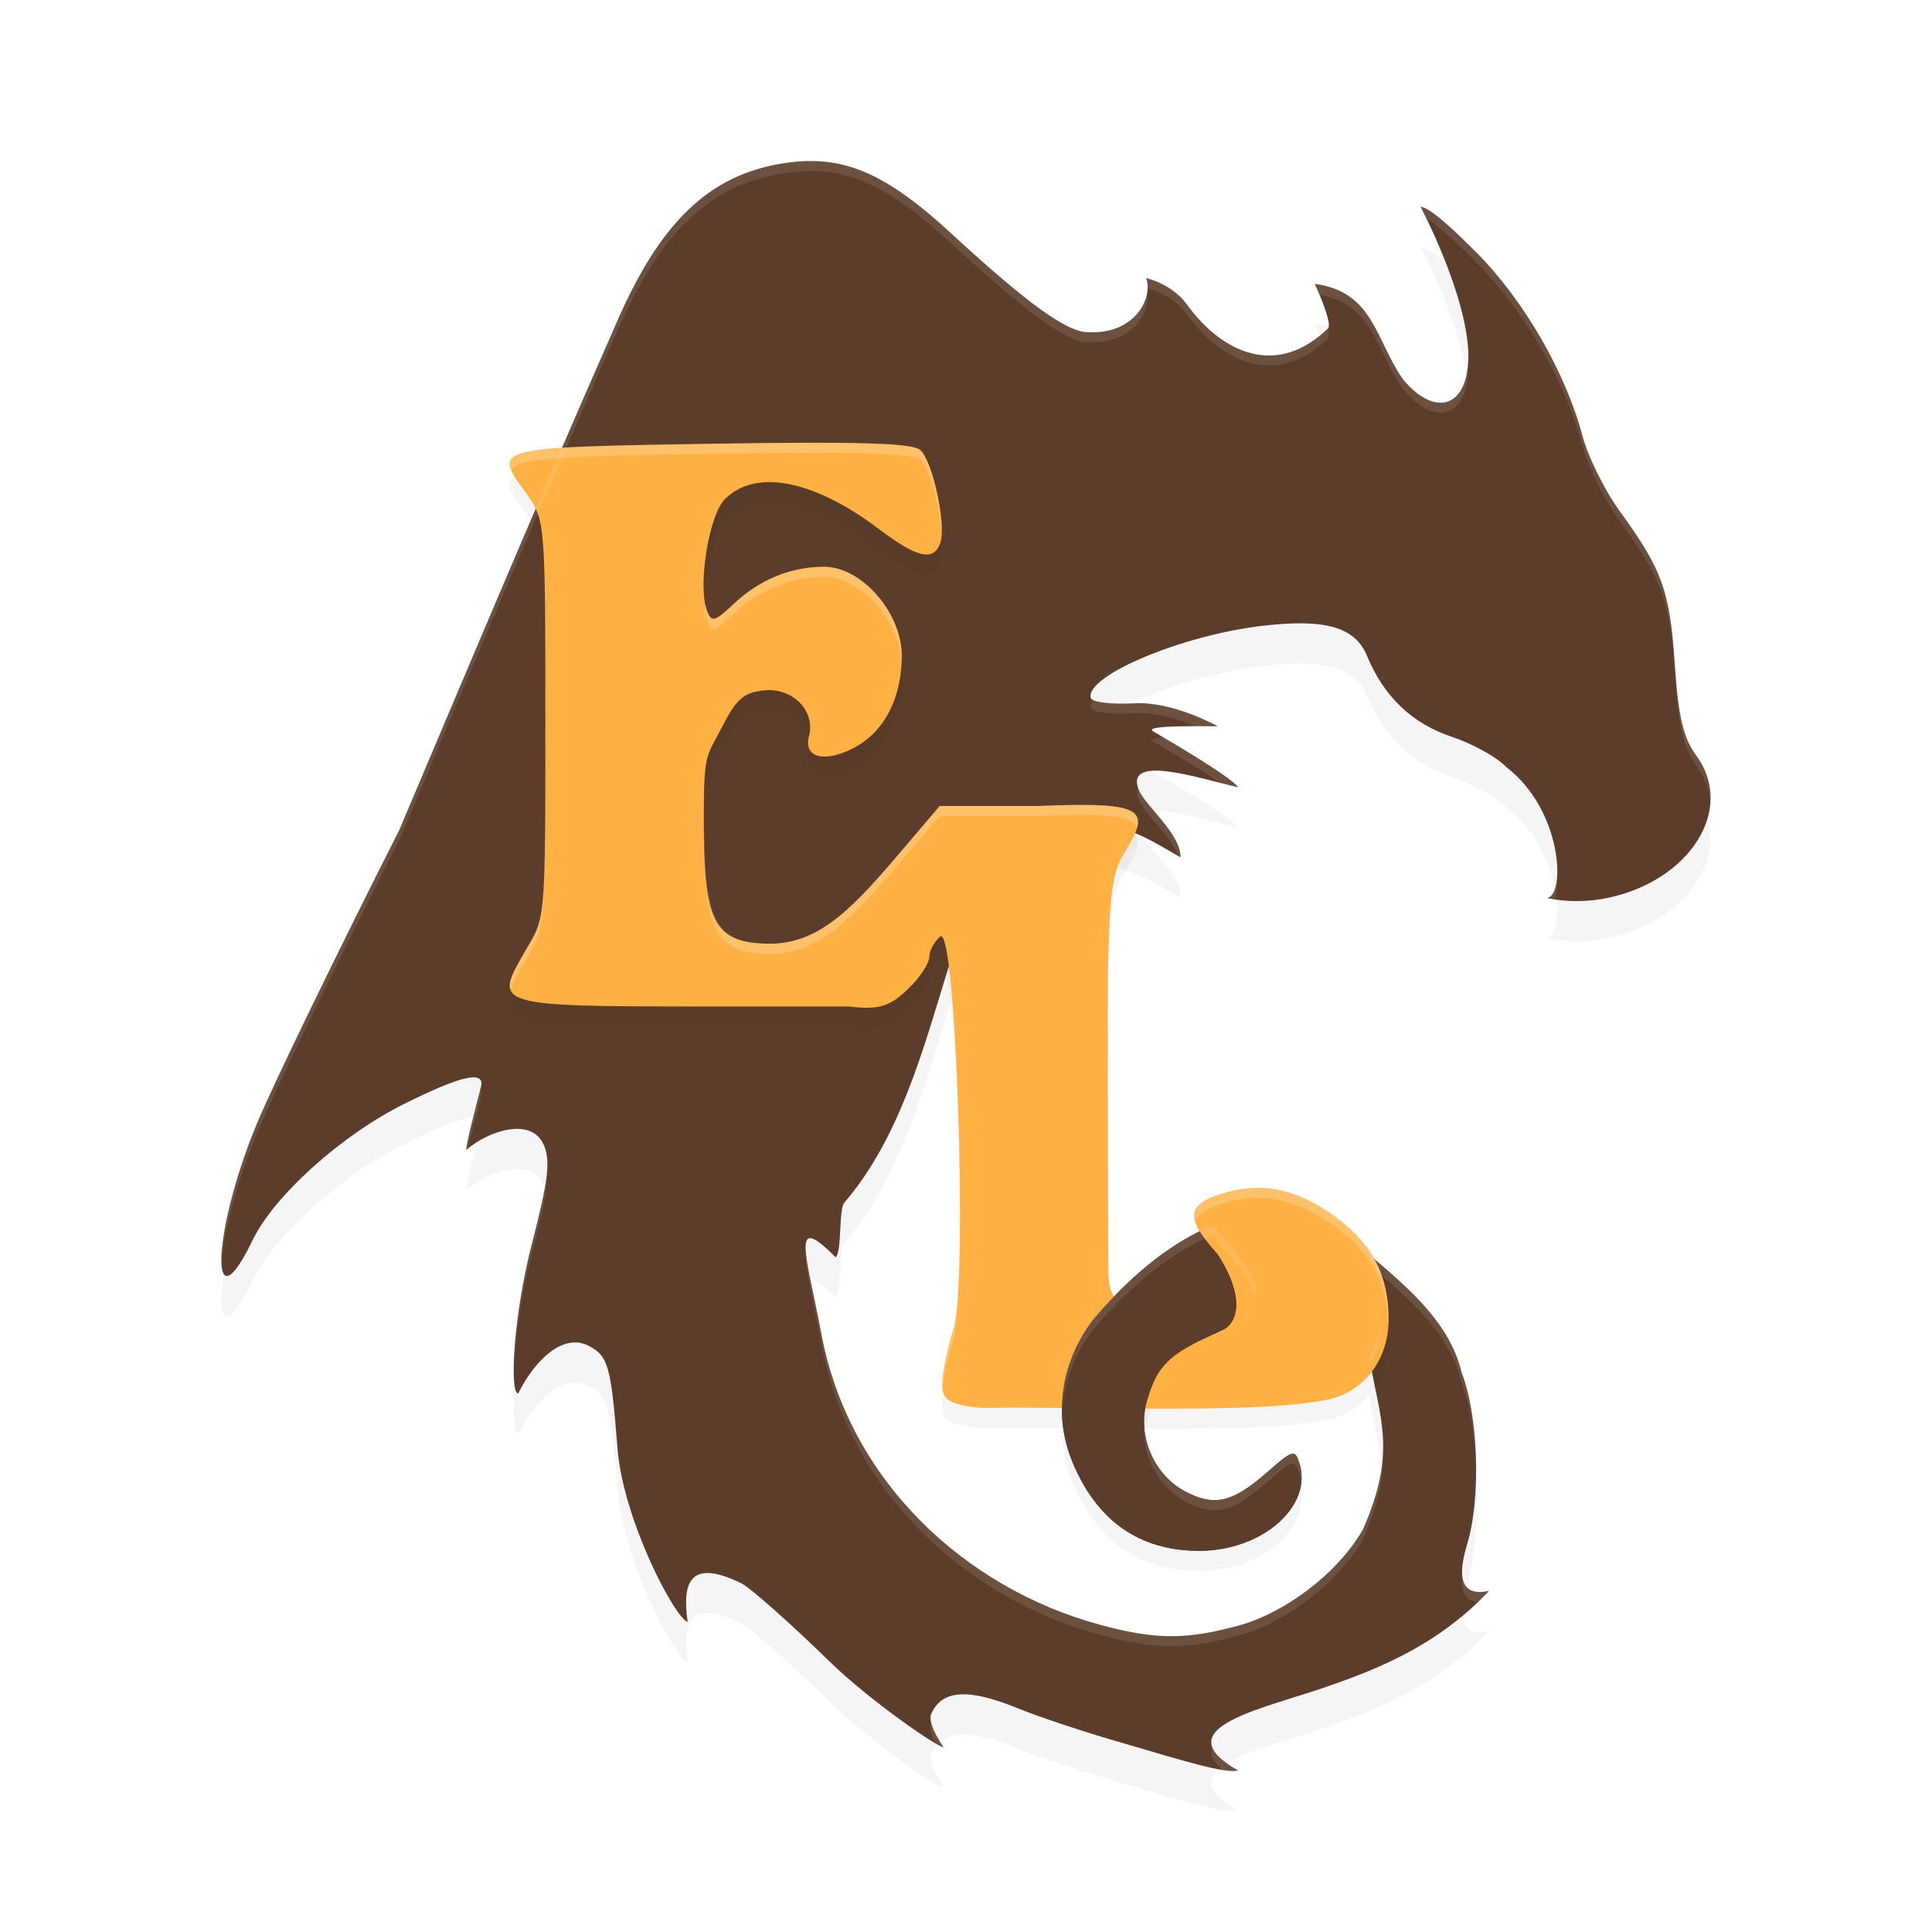 <?xml version="1.0" encoding="UTF-8" standalone="no"?>
<svg
   xmlns:dc="http://purl.org/dc/elements/1.1/"
   xmlns:cc="http://creativecommons.org/ns#"
   xmlns:rdf="http://www.w3.org/1999/02/22-rdf-syntax-ns#"
   xmlns:svg="http://www.w3.org/2000/svg"
   xmlns="http://www.w3.org/2000/svg"
   xmlns:sodipodi="http://sodipodi.sourceforge.net/DTD/sodipodi-0.dtd"
   xmlns:inkscape="http://www.inkscape.org/namespaces/inkscape"
   width="192"
   height="192"
   version="1.1"
   id="svg18"
   sodipodi:docname="games_eternal_lands.svg"
   inkscape:version="0.92.3 (2405546, 2018-03-11)">
  <defs
     id="defs22">
    <filter
       inkscape:collect="always"
       style="color-interpolation-filters:sRGB"
       id="filter880"
       x="-0.05"
       width="1.1"
       y="-0.046"
       height="1.092">
      <feGaussianBlur
         inkscape:collect="always"
         stdDeviation="3.08"
         id="feGaussianBlur882" />
    </filter>
    <filter
       inkscape:collect="always"
       style="color-interpolation-filters:sRGB"
       id="filter908"
       x="-0.054"
       width="1.109"
       y="-0.049"
       height="1.099">
      <feGaussianBlur
         inkscape:collect="always"
         stdDeviation="1.975"
         id="feGaussianBlur910" />
    </filter>
    <filter
       inkscape:collect="always"
       style="color-interpolation-filters:sRGB"
       id="filter912"
       x="-0.199"
       width="1.398"
       y="-0.149"
       height="1.299">
      <feGaussianBlur
         inkscape:collect="always"
         stdDeviation="1.975"
         id="feGaussianBlur914" />
    </filter>
  </defs>
  <sodipodi:namedview
     pagecolor="#ffffff"
     bordercolor="#666666"
     borderopacity="1"
     objecttolerance="10"
     gridtolerance="10"
     guidetolerance="10"
     inkscape:pageopacity="0"
     inkscape:pageshadow="2"
     inkscape:window-width="1920"
     inkscape:window-height="1018"
     id="namedview20"
     showgrid="false"
     inkscape:zoom="2.82"
     inkscape:cx="24"
     inkscape:cy="80.737589"
     inkscape:window-x="0"
     inkscape:window-y="32"
     inkscape:window-maximized="1"
     inkscape:current-layer="svg18" />
  <path
     inkscape:connector-curvature="0"
     style="opacity:0.2;stroke-width:4;filter:url(#filter880)"
     d="m 80.913,20.008 c -1.007,-0.024 -2.041,0.051 -3.133,0.227 -7.317,1.178 -12.177,5.839 -16.516,15.844 -1.25,2.837 -2.374,5.504 -3.602,8.328 3.009,-0.134 7.136,-0.213 12.797,-0.305 3.709,-0.06 6.828,-0.094 9.43,-0.102 7.805,-0.024 10.965,0.193 11.563,0.719 1.253,1.102 2.635,7.595 1.977,9.297 -0.701,1.81 -2.319,1.416 -6.203,-1.523 -5.451,-4.125 -12.931,-4.719 -16.383,-1.297 -1.613,1.599 -2.723,8.285 -1.781,10.719 0.454,1.172 0.765,1.085 2.656,-0.703 2.54,-2.402 5.666,-3.68 8.984,-3.68 3.733,0 7.719,4.567 7.719,8.852 0,3.81 -1.49,6.265 -4.844,7.984 -2.875,1.474 -4.938,0.908 -4.383,-1.195 0.665,-2.521 -1.589,-4.844 -4.43,-4.57 -2.052,0.197 -2.786,0.849 -4.25,3.727 -1.486,2.922 -1.773,2.337 -1.773,8.93 0,10.062 0.738,12.524 6.586,12.524 5.114,4e-6 9.701,-3.854 14.656,-9.68 l 3.406,-4 h 9.734 c 6.917,-0.284 9.578,-0.056 9.922,1.258 0.635,-1.906 7.07,0.245 9.984,0.867 -0.503,-0.943 -7.843,-5.213 -8.344,-5.5 -0.443,-0.254 -0.808,-0.651 6.336,-0.555 0,0 -4.46,-2.493 -8.258,-2.281 -2.353,0.131 -4.266,-0.108 -4.367,-0.547 -0.507,-2.196 9.035,-6.21 17,-7.149 6.288,-0.741 9.268,0.101 10.453,2.969 1.678,4.059 4.475,6.738 8.43,8.055 2.07,0.689 4.5,2.033 5.398,2.992 5.658,4.339 5.909,12.83 4.055,13.016 0,0 2.638,0.704 6.024,0 8.238,-1.714 12.71,-8.871 8.828,-14.133 -1.299,-1.761 -1.787,-3.829 -2.141,-9.094 -0.49,-7.287 -1.247,-9.389 -5.484,-15.227 -1.485,-2.046 -3.141,-5.385 -3.68,-7.422 -1.681,-6.351 -5.849,-13.549 -10.594,-18.305 -2.892,-2.899 -4.715,-4.448 -5.508,-4.508 0,0 4.621,8.715 4.75,14.695 0,5.57 -3.504,6.138 -6.531,2.414 -2.71,-3.901 -2.905,-8.671 -8.734,-9.438 0,0 1.833,3.917 1.305,4.43 -4.985,4.833 -10.38,2.595 -14,-2.375 -1.524,-2.092 -4.063,-2.641 -4.063,-2.641 0.731,2.041 -1.208,5.648 -5.789,5.383 -2.099,0 -5.962,-2.798 -13.711,-9.93 -5.321,-4.897 -9.128,-6.968 -13.492,-7.07 z M 53.866,53.196 C 48.531,65.607 43.492,77.491 39.678,86.493 33.548,98.6 27.206,111.672 25.584,115.54 c -4.477,10.673 -4.898,20.857 -0.484,11.719 2.143,-4.437 8.818,-10.446 15.063,-13.555 5.721,-2.848 8.065,-3.367 7.633,-1.688 -0.479,1.861 -1.463,5.603 -1.461,6.266 2.334,-1.996 6.441,-3.232 7.672,-0.578 0.73,1.607 0.515,3.427 -1.148,9.899 -1.856,7.222 -2.234,14.883 -1.352,14.883 1.254,-2.626 4.154,-6.205 7.016,-4.734 1.936,1.039 2.203,1.984 2.852,10.211 0.555,7.034 5.646,16.776 6.977,17.242 -0.612,-4.09 0.315,-6.313 5.328,-3.859 0.937,0.484 4.896,3.999 8.805,7.813 3.908,3.814 10.69,8.484 11.289,8.484 0,0 -1.658,-2.338 -1.234,-3.305 1.053,-2.405 3.655,-2.584 8.547,-0.594 2.27,0.924 7.061,2.509 10.649,3.523 5.916,1.748 10.086,3.011 11.305,2.68 -7.06,-4.025 1.407,-5.889 7.953,-8.031 4.984,-1.701 11.542,-4.014 16.992,-9.82 -3.633,0.789 -2.72,-2.805 -2.172,-4.672 1.379,-4.614 1.113,-12.765 -0.563,-17.047 -1.002,-4.219 -4.169,-7.33 -7.328,-10.094 0.015,0.284 0.078,0.533 0.078,0.828 0,1.315 -0.286,2.524 -0.766,3.609 -0.093,1.499 -0.463,2.896 -1.172,4.047 1.029,6.27 2.841,9.361 -0.625,17.266 -2.729,4.641 -7.884,8.173 -11.961,9.406 -5.458,1.535 -8.524,1.548 -14.094,0.047 -13.522,-3.645 -25.039,-14.379 -27.758,-28.953 -1.452,-7.782 -3.183,-12.26 1.43,-7.578 0.642,-0.607 0.281,-4.773 0.852,-5.438 5.864,-6.821 8.162,-16.394 10.672,-24.289 -0.326,-3.826 -0.703,-6.51 -1.133,-6.156 -0.601,0.494 -1.094,1.405 -1.094,2.016 0,0.611 -0.867,1.97 -1.93,3.023 -2.018,2 -3.08,2.251 -6.125,1.914 h -14.242 c -21.455,0 -20.98,-0.098 -17.75,-5.688 1.87,-3.236 1.898,-2.37 1.898,-22.375 0,-11.101 -0.019,-16.05 -0.336,-18.766 z m 59.172,28.274 c 0.13,0.765 -0.411,1.859 -1.375,3.414 -0.241,0.388 -0.435,0.832 -0.609,1.328 2.347,0.696 4.144,1.756 6.266,2.992 0.045,-2.351 -3.505,-5.112 -4.148,-6.719 -0.171,-0.428 -0.192,-0.746 -0.133,-1.016 z m 7.508,44.282 c -2.423,0.991 -4.941,2.65 -7.508,4.922 1.617,1.013 3.292,1.615 5,1.961 3.703,0.554 5.326,-1.234 4.648,-4.234 -0.209,-0.248 -0.379,-0.477 -0.617,-0.742 -0.645,-0.716 -1.15,-1.348 -1.523,-1.906 z"
     id="path2" />
  <path
     inkscape:connector-curvature="0"
     style="fill:#5c3d2b;stroke-width:4"
     d="m 80.913,16.004 c -1.007,-0.024 -2.043,0.058 -3.135,0.234 C 70.462,17.415 65.607,22.072 61.268,32.077 53.088,50.638 45.241,69.367 39.679,82.492 33.548,94.599 27.205,107.668 25.583,111.536 c -4.477,10.673 -4.898,20.861 -0.484,11.722 2.143,-4.437 8.819,-10.443 15.064,-13.552 5.721,-2.848 8.063,-3.366 7.631,-1.686 -0.479,1.861 -1.463,5.598 -1.462,6.26 2.334,-1.996 6.442,-3.229 7.672,-0.575 0.73,1.607 0.52,3.423 -1.143,9.894 -1.856,7.222 -2.242,14.885 -1.359,14.885 1.254,-2.626 4.16,-6.201 7.021,-4.73 1.936,1.039 2.197,1.983 2.846,10.21 0.555,7.034 5.647,16.773 6.978,17.24 -0.612,-4.09 0.318,-6.31 5.331,-3.857 0.937,0.484 4.9,4 8.808,7.814 3.908,3.814 10.684,8.481 11.283,8.481 0,0 -1.652,-2.338 -1.228,-3.305 1.053,-2.405 3.648,-2.586 8.54,-0.595 2.27,0.924 7.064,2.509 10.652,3.524 5.916,1.748 10.085,3.016 11.304,2.684 -7.06,-4.025 1.404,-5.89 7.95,-8.032 4.984,-1.701 11.548,-4.015 16.999,-9.821 -3.633,0.789 -2.72,-2.807 -2.171,-4.674 1.379,-4.614 1.108,-12.765 -0.568,-17.047 -1.18,-4.966 -5.363,-8.418 -8.997,-11.547 0.18,0.39 0.336,0.792 0.469,1.207 0.132,0.412 0.243,0.836 0.33,1.274 5.2e-4,0.003 7.8e-4,0.005 0.002,0.008 7.8e-4,0.006 0.002,0.011 0.003,0.017 0.084,0.425 0.148,0.863 0.19,1.314 0.046,0.481 0.07,0.976 0.07,1.49 0,1.738 -0.452,3.325 -1.256,4.63 1.029,6.27 2.841,9.36 -0.625,17.265 -2.729,4.641 -7.879,8.174 -11.957,9.408 -5.458,1.535 -8.528,1.544 -14.098,0.043 -13.522,-3.645 -25.038,-14.377 -27.757,-28.951 -1.452,-7.782 -3.186,-12.262 1.427,-7.58 0.642,-0.607 0.284,-4.768 0.855,-5.432 11.05,-12.854 9.407,-35.703 20.465,-38.066 1.038,0 1.902,0.01 2.76,0.02 4.699,0.362 7.034,1.892 10.189,3.73 0.045,-2.351 -3.506,-5.108 -4.149,-6.715 -1.486,-3.715 6.513,-0.978 9.86,-0.263 -0.503,-0.943 -7.842,-5.209 -8.342,-5.495 -0.443,-0.254 -0.814,-0.652 6.331,-0.555 0,0 -4.454,-2.496 -8.251,-2.284 -2.353,0.131 -4.272,-0.109 -4.373,-0.548 -0.507,-2.196 9.041,-6.208 17.006,-7.147 6.288,-0.741 9.263,0.105 10.448,2.973 1.678,4.059 4.481,6.735 8.435,8.052 2.07,0.689 4.497,2.037 5.396,2.996 5.658,4.339 5.907,12.829 4.053,13.015 0,0 2.638,0.705 6.023,4.8e-4 8.238,-1.714 12.708,-8.873 8.826,-14.135 -1.299,-1.761 -1.787,-3.831 -2.141,-9.096 -0.49,-7.287 -1.246,-9.386 -5.483,-15.223 -1.485,-2.046 -3.141,-5.387 -3.68,-7.423 -1.681,-6.351 -5.848,-13.552 -10.593,-18.308 -2.892,-2.899 -4.718,-4.447 -5.511,-4.506 0,0 4.627,8.718 4.756,14.698 0,5.57 -3.505,6.136 -6.533,2.413 -2.71,-3.901 -2.903,-8.674 -8.733,-9.441 0,0 1.831,3.919 1.303,4.431 -4.985,4.833 -10.381,2.594 -14.001,-2.375 -1.524,-2.092 -4.061,-2.639 -4.061,-2.639 0.731,2.041 -1.205,5.647 -5.787,5.381 -2.099,0 -5.966,-2.799 -13.715,-9.931 -5.321,-4.897 -9.126,-6.97 -13.49,-7.072 z M 120.543,121.754 c -3.782,1.547 -7.777,4.531 -11.867,9.337 -3.243,4.185 -4.056,9.504 -2.075,14.256 2.426,5.82 6.672,8.777 12.592,8.772 6.247,-0.005 11.294,-4.435 9.936,-8.722 -0.435,-1.375 -0.667,-1.314 -3.086,0.815 -3.524,3.101 -5.298,3.543 -8.199,2.039 -3.161,-1.638 -4.855,-5.551 -3.88,-8.958 1.019,-3.56 2.178,-4.711 6.826,-6.775 5.113,-2.27 5.404,-4.284 1.279,-8.861 -0.645,-0.716 -1.152,-1.344 -1.526,-1.903 z"
     id="path4" />
  <path
     inkscape:connector-curvature="0"
     style="opacity:0.2;stroke-width:4;filter:url(#filter912)"
     d="m 119.249,124.399 c -3.397,1.664 -6.941,4.424 -10.57,8.688 -3.243,4.185 -4.059,9.506 -2.078,14.258 2.426,5.82 6.674,8.778 12.594,8.774 6.247,-0.005 11.295,-4.432 9.938,-8.719 -0.435,-1.375 -0.667,-1.317 -3.086,0.813 -3.524,3.101 -5.302,3.543 -8.203,2.039 -3.161,-1.638 -4.85,-5.553 -3.875,-8.961 1.019,-3.56 2.173,-4.71 6.82,-6.774 0.371,-0.165 0.664,-0.329 0.984,-0.492 1.622,-1.226 1.45,-3.96 -0.781,-7.391 -0.794,-0.871 -1.356,-1.592 -1.742,-2.234 z"
     id="path6" />
  <path
     inkscape:connector-curvature="0"
     style="opacity:0.2;stroke-width:4;filter:url(#filter908)"
     d="m 79.885,46.002 c -2.602,0.008 -5.718,0.042 -9.427,0.102 -22.013,0.356 -21.415,0.41 -18.105,5.012 1.821,2.531 1.845,2.822 1.845,22.848 0,20.006 -0.026,19.133 -1.895,22.369 -3.23,5.59 -3.702,5.69 17.753,5.69 h 14.239 c 3.045,0.337 4.109,0.086 6.127,-1.914 1.062,-1.053 1.932,-2.416 1.932,-3.026 0,-0.611 0.492,-1.514 1.093,-2.008 1.559,-1.282 2.749,34.277 1.308,38.965 -0.527,1.716 -1.018,3.999 -1.09,5.071 -0.12,1.791 0.191,2.449 3.804,2.807 7.852,-0.109 16.499,0.234 24.845,0 3.287,-0.092 6.527,-0.224 9.654,-0.823 3.614,-0.788 6.032,-3.991 6.032,-7.988 0,-4.261 -1.561,-7.355 -5.034,-9.981 -2.797,-2.115 -5.447,-3.125 -8.159,-3.081 -0.904,0.015 -1.815,0.146 -2.741,0.393 -4.181,1.116 -4.424,2.522 -1.073,6.199 3.345,5.143 2.116,8.756 -2.956,7.997 -2.005,-0.406 -3.972,-1.118 -5.842,-2.497 -1.74,-1.085 -2.041,-1.945 -2.047,-3.933 l -0.052,-16.885 c -0.057,-18.328 0.029,-21.954 1.569,-24.439 2.729,-4.402 2.414,-5.232 -8.539,-4.782 h -9.739 l -3.403,4.002 c -4.955,5.826 -8.347,9.682 -13.461,9.682 -5.848,0 -6.58,-2.459 -6.58,-12.521 0,-6.592 0.284,-6.013 1.771,-8.936 1.464,-2.878 2.201,-3.522 4.253,-3.72 2.841,-0.273 5.089,2.048 4.424,4.57 -0.555,2.104 1.512,2.664 4.387,1.19 3.354,-1.719 4.84,-5.372 4.84,-9.182 0,-4.284 -3.982,-8.855 -7.715,-8.855 -3.319,0 -6.446,1.282 -8.986,3.685 -1.891,1.788 -2.201,1.87 -2.655,0.698 -0.942,-2.434 0.17,-9.512 1.783,-11.111 3.452,-3.423 9.732,-1.234 15.183,2.891 3.884,2.939 5.499,3.337 6.199,1.527 0.659,-1.702 -0.718,-8.193 -1.971,-9.295 -0.597,-0.525 -3.765,-0.745 -11.57,-0.721 z"
     id="path10" />
  <path
     inkscape:connector-curvature="0"
     style="fill:#ffb144;stroke-width:4"
     d="m 79.885,44.002 c -2.602,0.008 -5.718,0.042 -9.427,0.102 -22.013,0.356 -21.415,0.41 -18.105,5.012 1.821,2.531 1.845,2.822 1.845,22.848 0,20.006 -0.026,19.133 -1.895,22.369 -3.23,5.59 -3.702,5.69 17.753,5.69 h 14.239 c 3.045,0.337 4.109,0.086 6.127,-1.914 1.062,-1.053 1.932,-2.416 1.932,-3.026 0,-0.611 0.492,-1.514 1.093,-2.008 1.559,-1.282 2.749,34.277 1.308,38.965 -0.527,1.716 -1.018,3.999 -1.09,5.071 -0.12,1.791 0.191,2.449 3.804,2.807 7.852,-0.109 16.499,0.234 24.845,0 3.287,-0.092 6.527,-0.224 9.654,-0.823 3.614,-0.788 6.032,-3.991 6.032,-7.988 0,-4.261 -1.561,-7.355 -5.034,-9.981 -2.797,-2.115 -5.447,-3.125 -8.159,-3.081 -0.904,0.015 -1.815,0.146 -2.741,0.393 -4.181,1.116 -4.424,2.522 -1.073,6.199 3.345,5.143 2.116,8.756 -2.956,7.997 -2.005,-0.406 -3.972,-1.118 -5.842,-2.497 -1.74,-1.085 -2.041,-1.945 -2.047,-3.933 l -0.052,-16.885 c -0.057,-18.328 0.029,-21.954 1.569,-24.439 2.729,-4.402 2.414,-5.232 -8.539,-4.782 h -9.739 l -3.403,4.002 c -4.955,5.826 -8.347,9.682 -13.461,9.682 -5.848,0 -6.58,-2.459 -6.58,-12.521 0,-6.592 0.284,-6.013 1.771,-8.936 1.464,-2.878 2.201,-3.522 4.253,-3.72 2.841,-0.273 5.089,2.048 4.424,4.57 -0.555,2.104 1.512,2.664 4.387,1.19 3.354,-1.719 4.84,-5.372 4.84,-9.182 0,-4.284 -3.982,-8.855 -7.715,-8.855 -3.319,0 -6.446,1.282 -8.986,3.685 -1.891,1.788 -2.201,1.87 -2.655,0.698 -0.942,-2.434 0.17,-9.512 1.783,-11.111 3.452,-3.423 9.732,-1.234 15.183,2.891 3.884,2.939 5.499,3.337 6.199,1.527 0.659,-1.702 -0.718,-8.193 -1.971,-9.295 -0.597,-0.525 -3.765,-0.745 -11.57,-0.721 z"
     id="path12" />
  <path
     inkscape:connector-curvature="0"
     style="fill:#5c3d2b;stroke-width:4"
     d="m 119.249,122.4 c -3.397,1.664 -6.941,4.424 -10.57,8.688 -3.243,4.185 -4.059,9.506 -2.078,14.258 2.426,5.82 6.674,8.778 12.594,8.774 6.247,-0.005 11.295,-4.432 9.938,-8.719 -0.435,-1.375 -0.667,-1.317 -3.086,0.813 -3.524,3.101 -5.302,3.543 -8.203,2.039 -3.161,-1.638 -4.85,-5.553 -3.875,-8.961 1.019,-3.56 2.173,-4.71 6.82,-6.774 0.371,-0.165 0.664,-0.329 0.984,-0.492 1.622,-1.226 1.45,-3.96 -0.781,-7.391 -0.794,-0.871 -1.356,-1.592 -1.742,-2.234 z"
     id="path14" />
  <path
     style="opacity:0.2;fill:#ffffff;stroke-width:4"
     d="M 79.889 44 C 77.287 44.008 74.168 44.042 70.459 44.102 C 53.378 44.378 49.94 44.496 50.793 46.68 C 51.617 45.443 56.459 45.328 70.459 45.102 C 74.168 45.042 77.287 45.008 79.889 45 C 87.694 44.976 90.854 45.193 91.451 45.719 C 92.423 46.573 93.461 50.65 93.576 53.24 C 93.765 50.874 92.558 45.693 91.451 44.719 C 90.854 44.193 87.694 43.976 79.889 44 z M 81.904 56.328 C 78.586 56.328 75.453 57.613 72.912 60.016 C 71.021 61.804 70.717 61.883 70.264 60.711 C 70.189 60.518 70.141 60.254 70.092 60.008 C 69.983 61.018 69.937 62.001 69.971 62.861 C 69.988 62.265 70.023 61.646 70.092 61.008 C 70.141 61.254 70.189 61.518 70.264 61.711 C 70.717 62.883 71.021 62.804 72.912 61.016 C 75.453 58.613 78.586 57.328 81.904 57.328 C 85.489 57.328 89.289 61.54 89.586 65.668 C 89.595 65.505 89.615 65.344 89.615 65.18 C 89.615 60.895 85.637 56.328 81.904 56.328 z M 54.193 73.945 C 54.188 91.405 54.092 91.24 52.303 94.336 C 51.179 96.28 50.405 97.554 50.762 98.395 C 50.97 97.624 51.554 96.632 52.303 95.336 C 54.092 92.24 54.188 92.405 54.193 74.945 C 54.194 75.571 54.197 75.988 54.199 76.533 C 54.199 76.29 54.201 76.21 54.201 75.961 C 54.201 75.095 54.194 74.739 54.193 73.945 z M 106.746 79.998 C 105.695 80.01 104.492 80.045 103.123 80.102 L 93.389 80.102 L 89.982 84.102 C 85.027 89.928 81.636 93.781 76.521 93.781 C 70.99 93.781 70.077 91.354 69.99 82.602 C 69.967 83.377 69.943 84.095 69.943 85.258 C 69.943 85.472 69.95 85.634 69.951 85.842 C 69.957 84.968 69.971 84.255 69.99 83.602 C 70.077 92.354 70.99 94.781 76.521 94.781 C 81.636 94.781 85.027 90.928 89.982 85.102 L 93.389 81.102 L 103.123 81.102 C 105.861 80.989 107.932 80.956 109.459 81.039 C 111.645 81.158 112.706 81.523 112.994 82.23 C 113.36 80.851 112.503 80.205 109.459 80.039 C 108.695 79.997 107.797 79.986 106.746 79.998 z M 124.803 118.049 C 123.899 118.064 122.986 118.192 122.061 118.439 C 119.495 119.124 118.506 119.967 118.875 121.354 C 119.149 120.529 120.178 119.94 122.061 119.438 C 122.986 119.191 123.899 119.062 124.803 119.047 C 127.515 119.003 130.171 120.01 132.969 122.125 C 136.282 124.63 137.835 127.577 137.973 131.541 C 137.981 131.397 138 131.258 138 131.111 C 138 126.851 136.442 123.753 132.969 121.127 C 130.171 119.012 127.515 118.005 124.803 118.049 z M 95.342 124.697 C 95.26 128.176 95.085 130.972 94.756 132.041 C 94.228 133.757 93.734 136.039 93.662 137.111 C 93.641 137.426 93.651 137.691 93.684 137.934 C 93.787 136.81 94.251 134.68 94.756 133.039 C 95.072 132.009 95.245 129.36 95.33 126.061 C 95.333 125.599 95.341 125.172 95.342 124.697 z "
     id="path16" />
  <path
     style="fill:#ffffff;stroke-width:4;opacity:0.1"
     d="M 80.914 16.004 C 79.907 15.98 78.871 16.062 77.779 16.238 C 70.463 17.416 65.607 22.073 61.268 32.078 C 53.088 50.639 45.242 69.367 39.68 82.492 C 33.549 94.599 27.204 107.669 25.582 111.537 C 23.07 117.525 21.837 123.356 22.016 125.711 C 22.155 122.946 23.371 117.805 25.582 112.535 C 27.204 108.667 33.549 95.597 39.68 83.49 C 45.242 70.365 53.088 51.637 61.268 33.076 C 65.607 23.071 70.463 18.414 77.779 17.236 C 78.871 17.061 79.907 16.978 80.914 17.002 C 85.278 17.104 89.083 19.177 94.404 24.074 C 102.153 31.206 106.02 34.006 108.119 34.006 C 112.405 34.254 114.376 31.114 114.014 29.037 C 113.724 30.987 111.758 33.219 108.119 33.008 C 106.02 33.008 102.153 30.208 94.404 23.076 C 89.083 18.179 85.278 16.106 80.914 16.004 z M 141.176 20.539 C 141.176 20.539 141.461 21.099 141.787 21.768 C 142.753 22.287 144.373 23.724 146.688 26.043 C 151.432 30.798 155.598 38 157.279 44.352 C 157.818 46.388 159.474 49.729 160.959 51.775 C 165.196 57.613 165.951 59.711 166.441 66.998 C 166.795 72.263 167.283 74.333 168.582 76.094 C 169.44 77.257 169.87 78.514 169.961 79.783 C 170.079 78.179 169.665 76.564 168.582 75.096 C 167.283 73.334 166.795 71.265 166.441 66 C 165.951 58.713 165.196 56.613 160.959 50.775 C 159.474 48.729 157.818 45.39 157.279 43.354 C 155.598 37.002 151.432 29.8 146.688 25.045 C 143.795 22.146 141.969 20.599 141.176 20.539 z M 113.906 27.625 C 114.019 27.94 114.061 28.295 114.047 28.664 C 114.413 28.754 116.57 29.347 117.967 31.264 C 121.587 36.233 126.984 38.472 131.969 33.639 C 132.109 33.503 132.078 33.122 131.965 32.645 C 126.981 37.472 121.586 35.234 117.967 30.266 C 116.443 28.174 113.906 27.625 113.906 27.625 z M 130.666 28.209 C 130.666 28.209 130.882 28.695 131.133 29.293 C 136.493 30.255 136.765 34.858 139.398 38.648 C 142.426 42.372 145.932 41.806 145.932 36.236 C 145.929 36.109 145.913 35.973 145.906 35.844 C 145.652 40.83 142.309 41.231 139.398 37.65 C 136.688 33.75 136.495 28.976 130.666 28.209 z M 108.604 69.539 C 108.425 69.823 108.338 70.094 108.395 70.34 C 108.496 70.778 110.415 71.02 112.768 70.889 C 114.91 70.769 117.236 71.51 118.879 72.18 C 119.576 72.177 120.079 72.161 121.02 72.174 C 121.02 72.174 116.565 69.679 112.768 69.891 C 110.803 70 109.157 69.847 108.604 69.539 z M 115.588 73.256 C 114.221 73.374 114.423 73.577 114.688 73.729 C 115.047 73.934 118.888 76.174 121.236 77.779 C 121.858 77.938 122.556 78.123 123.031 78.225 C 122.607 77.429 117.528 74.395 115.588 73.256 z M 113.098 78.225 C 112.942 78.52 112.947 78.929 113.17 79.486 C 113.712 80.841 116.316 83.015 117.094 85.072 C 117.172 85.118 117.241 85.157 117.32 85.203 C 117.365 82.852 113.813 80.095 113.17 78.488 C 113.131 78.39 113.124 78.314 113.098 78.225 z M 154.748 87.059 C 154.672 88.326 154.303 89.173 153.732 89.23 C 153.732 89.23 154.059 89.298 154.516 89.371 C 154.712 88.809 154.796 88.006 154.748 87.059 z M 47.725 108.293 C 47.229 110.214 46.33 113.642 46.332 114.279 C 46.392 114.228 46.465 114.185 46.527 114.135 C 46.836 112.702 47.446 110.373 47.795 109.018 C 47.879 108.692 47.854 108.452 47.725 108.293 z M 54.375 116.207 C 54.286 117.696 53.823 119.858 52.861 123.6 C 51.587 128.559 51.022 133.665 51.068 136.416 C 51.155 133.52 51.733 128.989 52.861 124.598 C 54.06 119.932 54.494 117.699 54.375 116.207 z M 120.543 121.754 C 116.761 123.301 112.766 126.284 108.676 131.09 C 106.498 133.9 105.421 137.222 105.545 140.539 C 105.651 137.559 106.717 134.618 108.676 132.09 C 112.766 127.284 116.761 124.299 120.543 122.752 C 120.917 123.311 121.423 123.94 122.068 124.656 C 123.715 126.483 124.646 127.896 124.859 129.086 C 125.142 127.701 124.2 126.021 122.068 123.656 C 121.423 122.94 120.917 122.313 120.543 121.754 z M 80.111 124.496 C 79.862 125.66 80.785 129.037 81.623 133.529 C 84.342 148.104 95.859 158.836 109.381 162.48 C 114.951 163.982 118.021 163.974 123.479 162.439 C 127.556 161.206 132.707 157.672 135.436 153.031 C 137.073 149.296 137.525 146.639 137.445 144.211 C 137.378 146.379 136.852 148.802 135.436 152.033 C 132.707 156.674 127.556 160.206 123.479 161.439 C 118.021 162.974 114.951 162.984 109.381 161.482 C 95.859 157.837 84.342 147.106 81.623 132.531 C 80.952 128.936 80.249 126.104 80.111 124.496 z M 136.25 124.828 C 136.43 125.219 136.586 125.62 136.719 126.035 C 136.746 126.119 136.762 126.21 136.787 126.295 C 140.288 129.305 144.126 132.648 145.248 137.373 C 146.21 139.831 146.692 143.561 146.682 147.168 C 146.796 143.266 146.299 139.06 145.248 136.375 C 144.068 131.409 139.884 127.957 136.25 124.828 z M 137.289 130.553 C 137.222 132.125 136.797 133.569 136.059 134.768 C 136.101 135.028 136.15 135.254 136.195 135.504 C 136.906 134.249 137.316 132.762 137.316 131.135 C 137.316 130.934 137.296 130.748 137.289 130.553 z M 113.711 141.795 C 113.517 144.784 115.141 147.849 117.844 149.25 C 120.745 150.754 122.519 150.312 126.043 147.211 C 128.462 145.082 128.694 145.02 129.129 146.395 C 129.222 146.689 129.28 146.985 129.314 147.279 C 129.375 146.658 129.328 146.026 129.129 145.396 C 128.694 144.022 128.462 144.082 126.043 146.211 C 122.519 149.312 120.745 149.754 117.844 148.25 C 115.442 147.005 113.891 144.447 113.711 141.795 z M 145.33 156.705 C 145.211 157.964 145.473 159.113 146.896 159.195 C 147.264 158.842 147.627 158.478 147.986 158.096 C 146.143 158.496 145.474 157.764 145.33 156.705 z M 68.211 159.904 C 68.192 160.281 68.198 160.687 68.234 161.129 C 68.271 161.151 68.316 161.192 68.348 161.203 C 68.279 160.742 68.237 160.314 68.211 159.904 z M 92.564 171.287 C 92.557 171.303 92.548 171.317 92.541 171.334 C 92.34 171.792 92.609 172.557 92.943 173.236 C 93.348 173.472 93.669 173.641 93.77 173.641 C 93.77 173.641 92.859 172.348 92.564 171.287 z M 120.475 173.643 C 120.209 174.31 120.508 175.055 121.52 175.9 C 122.206 176.008 122.723 176.035 123.037 175.949 C 121.53 175.09 120.736 174.329 120.475 173.643 z "
     id="path916" />
</svg>
